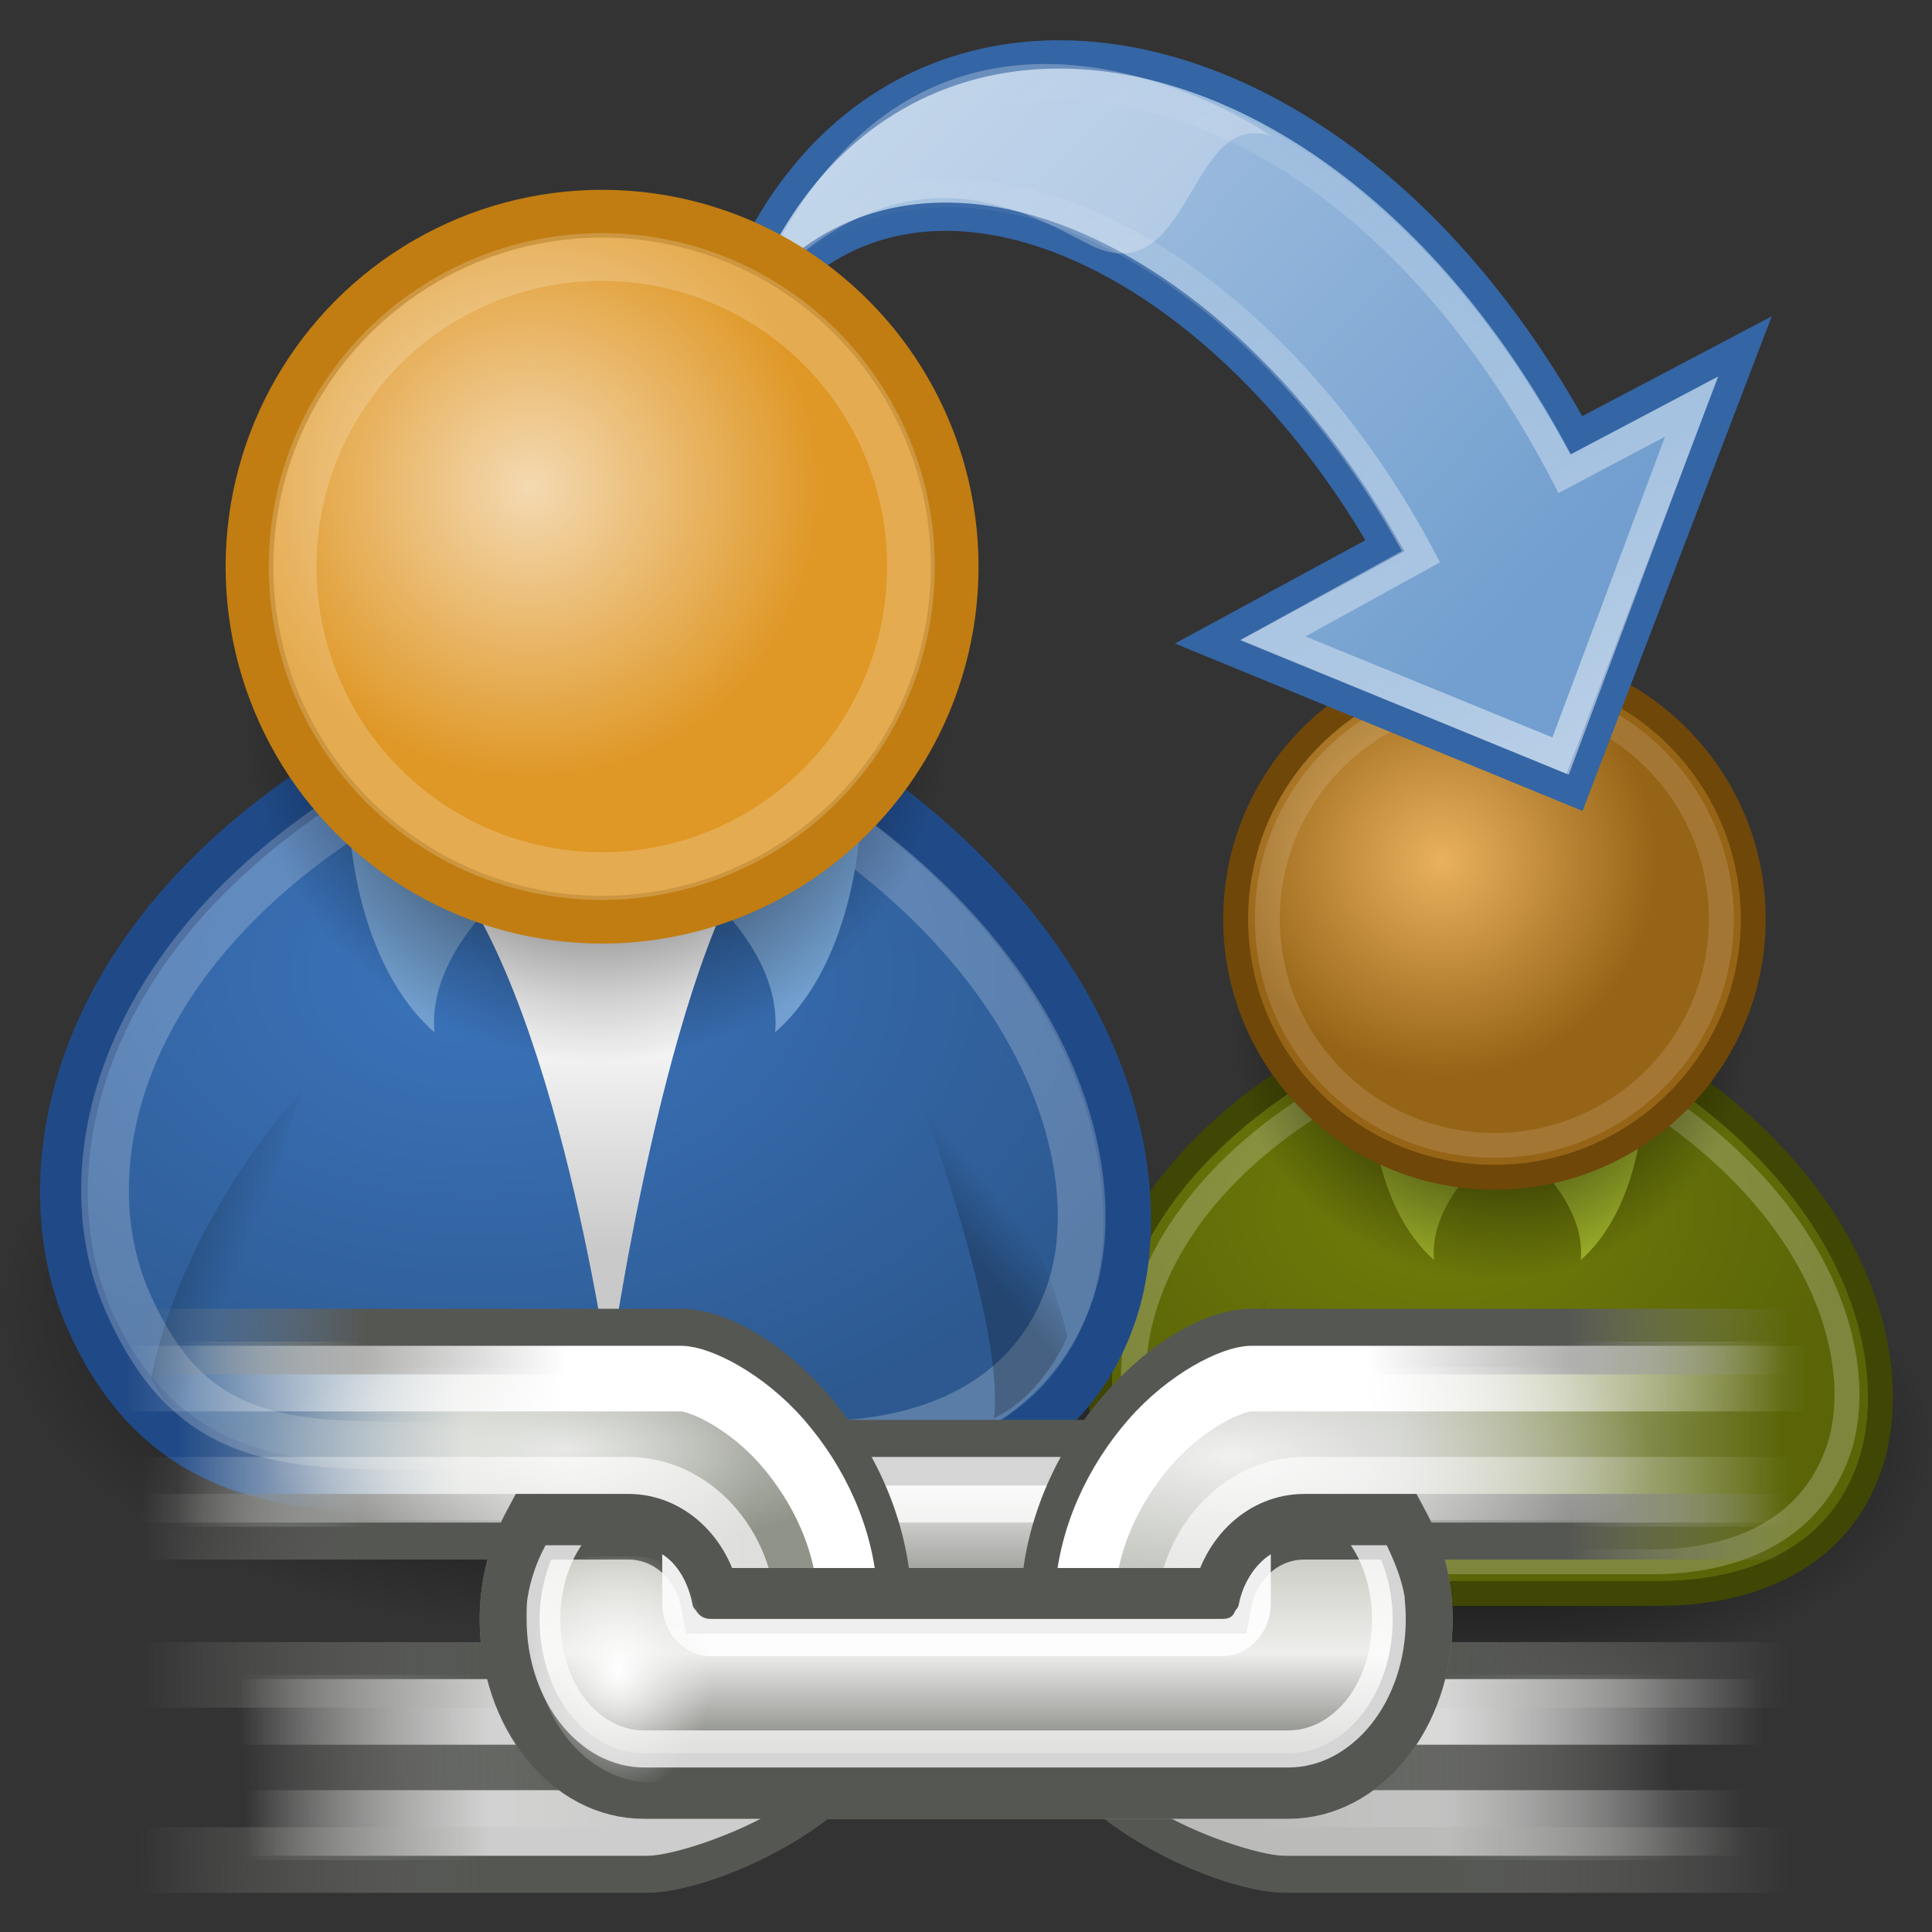 <?xml version="1.0" encoding="UTF-8" standalone="no"?>
<!-- Created with Inkscape (http://www.inkscape.org/) -->

<svg
   width="48px"
   height="48px"
   id="svg2108"
   sodipodi:version="0.32"
   inkscape:version="1.1.1 (3bf5ae0d25, 2021-09-20)"
   sodipodi:docname="gramps-relation-ref.svg"
   inkscape:export-filename="C:\Users\bjpco\Downloads\gramps-master\NEW ICONS\Scalable Icons PNG\All SVG\requested\gramps-relation-ref.png"
   inkscape:export-xdpi="96"
   inkscape:export-ydpi="96"
   version="1.1"
   xmlns:inkscape="http://www.inkscape.org/namespaces/inkscape"
   xmlns:sodipodi="http://sodipodi.sourceforge.net/DTD/sodipodi-0.dtd"
   xmlns:xlink="http://www.w3.org/1999/xlink"
   xmlns="http://www.w3.org/2000/svg"
   xmlns:svg="http://www.w3.org/2000/svg"
   xmlns:rdf="http://www.w3.org/1999/02/22-rdf-syntax-ns#"
   xmlns:cc="http://creativecommons.org/ns#"
   xmlns:dc="http://purl.org/dc/elements/1.1/">
  <rect width="100%" height="100%" fill="#333333" stroke="none"/>
  <defs
     id="defs3">
    <linearGradient
       id="linearGradient4845">
      <stop
         id="stop4847"
         offset="0"
         style="stop-color:none" />
      <stop
         style="stop-color:#5b86be;stop-opacity:1;"
         offset="0.333"
         id="stop4849" />
      <stop
         id="stop4851"
         offset="1"
         style="stop-color:#83a8d8;stop-opacity:0;" />
    </linearGradient>
    <linearGradient
       inkscape:collect="always"
       id="linearGradient2797">
      <stop
         style="stop-color:#ffffff;stop-opacity:1;"
         offset="0"
         id="stop2799" />
      <stop
         style="stop-color:#ffffff;stop-opacity:0;"
         offset="1"
         id="stop2801" />
    </linearGradient>
    <linearGradient
       id="linearGradient2402">
      <stop
         style="stop-color:#729fcf;stop-opacity:1;"
         offset="0"
         id="stop2404" />
      <stop
         style="stop-color:#528ac5;stop-opacity:1;"
         offset="1"
         id="stop2406" />
    </linearGradient>
    <linearGradient
       id="linearGradient2682">
      <stop
         style="stop-color:#3977c3;stop-opacity:1;"
         offset="0"
         id="stop2684" />
      <stop
         style="stop-color:#89aedc;stop-opacity:0;"
         offset="1"
         id="stop2686" />
    </linearGradient>
    <linearGradient
       inkscape:collect="always"
       id="linearGradient2690">
      <stop
         style="stop-color:#c4d7eb;stop-opacity:1;"
         offset="0"
         id="stop2692" />
      <stop
         style="stop-color:#c4d7eb;stop-opacity:0;"
         offset="1"
         id="stop2694" />
    </linearGradient>
    <linearGradient
       inkscape:collect="always"
       id="linearGradient2871">
      <stop
         style="stop-color:#3465a4;stop-opacity:1;"
         offset="0"
         id="stop2873" />
      <stop
         style="stop-color:#3465a4;stop-opacity:1"
         offset="1"
         id="stop2875" />
    </linearGradient>
    <linearGradient
       id="linearGradient2380">
      <stop
         style="stop-color:#b9cfe7;stop-opacity:1"
         offset="0"
         id="stop2382" />
      <stop
         style="stop-color:#729fcf;stop-opacity:1"
         offset="1"
         id="stop2384" />
    </linearGradient>
    <linearGradient
       id="linearGradient2847">
      <stop
         style="stop-color:#3465a4;stop-opacity:1;"
         offset="0"
         id="stop2849" />
      <stop
         style="stop-color:#3465a4;stop-opacity:0;"
         offset="1"
         id="stop2851" />
    </linearGradient>
    <linearGradient
       id="linearGradient2831">
      <stop
         style="stop-color:#3465a4;stop-opacity:1;"
         offset="0"
         id="stop2833" />
      <stop
         id="stop2855"
         offset="0.333"
         style="stop-color:#5b86be;stop-opacity:1;" />
      <stop
         style="stop-color:#83a8d8;stop-opacity:0;"
         offset="1"
         id="stop2835" />
    </linearGradient>
    <linearGradient
       inkscape:collect="always"
       id="linearGradient8662">
      <stop
         style="stop-color:#000000;stop-opacity:1;"
         offset="0"
         id="stop8664" />
      <stop
         style="stop-color:#000000;stop-opacity:0;"
         offset="1"
         id="stop8666" />
    </linearGradient>
    <linearGradient
       inkscape:collect="always"
       id="linearGradient4356">
      <stop
         style="stop-color:#000000;stop-opacity:1;"
         offset="0"
         id="stop4358" />
      <stop
         style="stop-color:#000000;stop-opacity:0;"
         offset="1"
         id="stop4360" />
    </linearGradient>
    <linearGradient
       id="linearGradient4344">
      <stop
         style="stop-color:#727e0a;stop-opacity:1;"
         offset="0"
         id="stop4346" />
      <stop
         style="stop-color:#5b6508;stop-opacity:1;"
         offset="1"
         id="stop4348" />
    </linearGradient>
    <linearGradient
       id="linearGradient4338">
      <stop
         id="stop4340"
         offset="0"
         style="stop-color:#e9b15e;stop-opacity:1;" />
      <stop
         id="stop4342"
         offset="1"
         style="stop-color:#966416;stop-opacity:1;" />
    </linearGradient>
    <linearGradient
       id="linearGradient4163">
      <stop
         style="stop-color:#3b74bc;stop-opacity:1;"
         offset="0"
         id="stop4165" />
      <stop
         style="stop-color:#2d5990;stop-opacity:1;"
         offset="1"
         id="stop4167" />
    </linearGradient>
    <linearGradient
       id="linearGradient3824">
      <stop
         style="stop-color:#ffffff;stop-opacity:1;"
         offset="0"
         id="stop3826" />
      <stop
         style="stop-color:#c9c9c9;stop-opacity:1;"
         offset="1"
         id="stop3828" />
    </linearGradient>
    <linearGradient
       id="linearGradient3800">
      <stop
         style="stop-color:#f4d9b1;stop-opacity:1;"
         offset="0"
         id="stop3802" />
      <stop
         style="stop-color:#df9725;stop-opacity:1;"
         offset="1"
         id="stop3804" />
    </linearGradient>
    <radialGradient
       inkscape:collect="always"
       xlink:href="#linearGradient3800"
       id="radialGradient3806"
       cx="29.345"
       cy="17.064"
       fx="29.345"
       fy="17.064"
       r="9.162"
       gradientUnits="userSpaceOnUse" />
    <linearGradient
       inkscape:collect="always"
       xlink:href="#linearGradient3824"
       id="linearGradient4175"
       gradientUnits="userSpaceOnUse"
       x1="30.936"
       y1="29.553"
       x2="30.936"
       y2="35.803"
       gradientTransform="translate(0.707,0)" />
    <linearGradient
       inkscape:collect="always"
       xlink:href="#linearGradient3824"
       id="linearGradient4326"
       gradientUnits="userSpaceOnUse"
       gradientTransform="translate(-12.418,-7)"
       x1="30.936"
       y1="29.553"
       x2="30.936"
       y2="35.803" />
    <linearGradient
       inkscape:collect="always"
       xlink:href="#linearGradient3824"
       id="linearGradient4332"
       gradientUnits="userSpaceOnUse"
       x1="30.936"
       y1="29.553"
       x2="30.936"
       y2="35.803"
       gradientTransform="translate(-13.125,-7)" />
    <radialGradient
       inkscape:collect="always"
       xlink:href="#linearGradient4344"
       id="radialGradient4350"
       cx="16.215"
       cy="19.836"
       fx="16.215"
       fy="19.836"
       r="13.565"
       gradientTransform="matrix(1,0,0,0.682,0,8.234)"
       gradientUnits="userSpaceOnUse" />
    <linearGradient
       inkscape:collect="always"
       xlink:href="#linearGradient4356"
       id="linearGradient4372"
       gradientUnits="userSpaceOnUse"
       gradientTransform="matrix(0.983,0.182,-0.182,0.983,-7.072,-9.825)"
       x1="20.662"
       y1="35.818"
       x2="22.627"
       y2="36.218" />
    <linearGradient
       inkscape:collect="always"
       xlink:href="#linearGradient4356"
       id="linearGradient4374"
       gradientUnits="userSpaceOnUse"
       gradientTransform="matrix(-0.978,0.21,0.21,0.978,41.806,-11.119)"
       x1="22.687"
       y1="36.39"
       x2="21.408"
       y2="35.74" />
    <linearGradient
       inkscape:collect="always"
       xlink:href="#linearGradient2831"
       id="linearGradient3023"
       gradientUnits="userSpaceOnUse"
       gradientTransform="matrix(0.725,-6.033024e-17,6.033024e-17,0.725,30.218,-1.162)"
       x1="13.479"
       y1="10.612"
       x2="15.419"
       y2="19.115" />
    <linearGradient
       inkscape:collect="always"
       xlink:href="#linearGradient2847"
       id="linearGradient3025"
       gradientUnits="userSpaceOnUse"
       gradientTransform="matrix(-0.725,6.033024e-17,-6.033024e-17,-0.725,64.316,32.258)"
       x1="37.128"
       y1="29.73"
       x2="37.065"
       y2="26.194" />
    <linearGradient
       inkscape:collect="always"
       xlink:href="#linearGradient2380"
       id="linearGradient3027"
       gradientUnits="userSpaceOnUse"
       x1="62.514"
       y1="36.061"
       x2="15.985"
       y2="20.609" />
    <linearGradient
       inkscape:collect="always"
       xlink:href="#linearGradient2871"
       id="linearGradient3029"
       gradientUnits="userSpaceOnUse"
       x1="46.835"
       y1="45.264"
       x2="45.38"
       y2="50.94" />
    <linearGradient
       inkscape:collect="always"
       xlink:href="#linearGradient2847"
       id="linearGradient3970"
       gradientUnits="userSpaceOnUse"
       gradientTransform="matrix(-0.701,-0.185,0.185,-0.701,29.045,39.012)"
       x1="37.128"
       y1="29.73"
       x2="37.065"
       y2="26.194" />
    <linearGradient
       inkscape:collect="always"
       xlink:href="#linearGradient2690"
       id="linearGradient4885"
       gradientUnits="userSpaceOnUse"
       gradientTransform="matrix(0.725,-8.044032e-17,8.044032e-17,0.725,15.63,17.04)"
       x1="32.648"
       y1="30.749"
       x2="37.124"
       y2="24.842" />
    <linearGradient
       inkscape:collect="always"
       xlink:href="#linearGradient2682"
       id="linearGradient4887"
       gradientUnits="userSpaceOnUse"
       gradientTransform="matrix(0.725,-8.044032e-17,8.044032e-17,0.725,15.63,17.04)"
       x1="36.714"
       y1="31.456"
       x2="37.124"
       y2="24.842" />
    <linearGradient
       inkscape:collect="always"
       xlink:href="#linearGradient2402"
       id="linearGradient4893"
       gradientUnits="userSpaceOnUse"
       x1="18.936"
       y1="23.668"
       x2="53.589"
       y2="26.649" />
    <linearGradient
       inkscape:collect="always"
       xlink:href="#linearGradient2871"
       id="linearGradient4895"
       gradientUnits="userSpaceOnUse"
       x1="46.835"
       y1="45.264"
       x2="45.38"
       y2="50.94" />
    <linearGradient
       inkscape:collect="always"
       xlink:href="#linearGradient2797"
       id="linearGradient4897"
       gradientUnits="userSpaceOnUse"
       x1="5.965"
       y1="26.048"
       x2="52.854"
       y2="26.048" />
    <linearGradient
       inkscape:collect="always"
       xlink:href="#linearGradient2831"
       id="linearGradient4905"
       gradientUnits="userSpaceOnUse"
       gradientTransform="matrix(0.701,0.185,-0.185,0.701,13.598,-3.28)"
       x1="13.479"
       y1="10.612"
       x2="15.419"
       y2="19.115" />
    <linearGradient
       inkscape:collect="always"
       xlink:href="#linearGradient2847"
       id="linearGradient4907"
       gradientUnits="userSpaceOnUse"
       gradientTransform="matrix(-0.701,-0.185,0.185,-0.701,38.054,37.725)"
       x1="37.128"
       y1="29.73"
       x2="37.065"
       y2="26.194" />
    <linearGradient
       inkscape:collect="always"
       xlink:href="#linearGradient2380"
       id="linearGradient4909"
       gradientUnits="userSpaceOnUse"
       x1="62.817"
       y1="35.652"
       x2="15.985"
       y2="20.609" />
    <linearGradient
       id="linearGradient2065">
      <stop
         style="stop-color:#555753;stop-opacity:1"
         offset="0"
         id="stop5" />
      <stop
         style="stop-color:#fcaf3e;stop-opacity:1"
         offset="1"
         id="stop7" />
    </linearGradient>
    <linearGradient
       id="linearGradient4928">
      <stop
         style="stop-color:#fce94f;stop-opacity:1"
         offset="0"
         id="stop10" />
      <stop
         style="stop-color:#fce94f;stop-opacity:0"
         offset="1"
         id="stop12" />
    </linearGradient>
    <linearGradient
       id="linearGradient4616">
      <stop
         style="stop-color:#2e3436;stop-opacity:1"
         offset="0"
         id="stop15" />
      <stop
         style="stop-color:#2e3436;stop-opacity:0"
         offset="1"
         id="stop17" />
    </linearGradient>
    <linearGradient
       id="linearGradient3377">
      <stop
         style="stop-color:#555753;stop-opacity:1"
         offset="0"
         id="stop35" />
      <stop
         style="stop-color:#888a85;stop-opacity:0"
         offset="1"
         id="stop37" />
    </linearGradient>
    <linearGradient
       id="linearGradient3387">
      <stop
         style="stop-color:#8f9388;stop-opacity:1"
         offset="0"
         id="stop40" />
      <stop
         style="stop-color:#c6cac2;stop-opacity:1"
         offset="0.5"
         id="stop42" />
      <stop
         style="stop-color:#d3d7cf;stop-opacity:0"
         offset="1"
         id="stop44" />
    </linearGradient>
    <linearGradient
       id="linearGradient3397">
      <stop
         style="stop-color:#555753;stop-opacity:1"
         offset="0"
         id="stop47" />
      <stop
         style="stop-color:#d3d7cf;stop-opacity:0"
         offset="1"
         id="stop49" />
    </linearGradient>
    <linearGradient
       id="linearGradient3417">
      <stop
         style="stop-color:#ffffff;stop-opacity:1"
         offset="0"
         id="stop52" />
      <stop
         style="stop-color:#eeeeec;stop-opacity:0"
         offset="1"
         id="stop54" />
    </linearGradient>
    <linearGradient
       id="linearGradient3303">
      <stop
         style="stop-color:#888a85;stop-opacity:1"
         offset="0"
         id="stop57" />
      <stop
         style="stop-color:#eeeeec;stop-opacity:1"
         offset="1"
         id="stop59" />
    </linearGradient>
    <linearGradient
       id="linearGradient3473">
      <stop
         style="stop-color:#888a85;stop-opacity:1"
         offset="0"
         id="stop62" />
      <stop
         style="stop-color:#eeeeec;stop-opacity:1"
         offset="0.5"
         id="stop64" />
      <stop
         style="stop-color:#cecec8;stop-opacity:1"
         offset="1"
         id="stop66" />
    </linearGradient>
    <linearGradient
       id="linearGradient3325">
      <stop
         style="stop-color:#babdb6;stop-opacity:1"
         offset="0"
         id="stop84" />
      <stop
         style="stop-color:#d3d7cf;stop-opacity:0"
         offset="1"
         id="stop86" />
    </linearGradient>
    <linearGradient
       id="linearGradient5048">
      <stop
         style="stop-color:#000000;stop-opacity:0"
         offset="0"
         id="stop99" />
      <stop
         style="stop-color:#000000;stop-opacity:1"
         offset="0.5"
         id="stop101" />
      <stop
         style="stop-color:#000000;stop-opacity:0"
         offset="1"
         id="stop103" />
    </linearGradient>
    <linearGradient
       id="linearGradient5589">
      <stop
         style="stop-color:#ececea;stop-opacity:1"
         offset="0"
         id="stop106" />
      <stop
         style="stop-color:#d6d9d2;stop-opacity:1"
         offset="1"
         id="stop108" />
    </linearGradient>
    <linearGradient
       x1="302.857"
       y1="366.648"
       x2="302.857"
       y2="609.505"
       id="linearGradient2606"
       xlink:href="#linearGradient5048"
       gradientUnits="userSpaceOnUse"
       gradientTransform="matrix(2.774,0,0,1.97,-1892.179,-872.885)" />
    <radialGradient
       cx="605.714"
       cy="486.648"
       r="117.143"
       fx="605.714"
       fy="486.648"
       id="radialGradient2608"
       xlink:href="#linearGradient8662"
       gradientUnits="userSpaceOnUse"
       gradientTransform="matrix(2.774,0,0,1.97,-1891.633,-872.885)" />
    <radialGradient
       cx="605.714"
       cy="486.648"
       r="117.143"
       fx="605.714"
       fy="486.648"
       id="radialGradient2610"
       xlink:href="#linearGradient8662"
       gradientUnits="userSpaceOnUse"
       gradientTransform="matrix(-2.774,0,0,1.97,112.762,-872.885)" />
    <linearGradient
       x1="12.812"
       y1="4"
       x2="12.812"
       y2="25.985"
       id="linearGradient2612"
       xlink:href="#linearGradient5589"
       gradientUnits="userSpaceOnUse"
       gradientTransform="matrix(0.759,0,0,0.76,-0.638,-1.4)" />
    <linearGradient
       x1="-11.986"
       y1="13.123"
       x2="-11.986"
       y2="29.727"
       id="linearGradient2614"
       xlink:href="#linearGradient2065"
       gradientUnits="userSpaceOnUse"
       gradientTransform="matrix(0.457,0,0,0.458,16.975,-0.771)" />
    <radialGradient
       cx="-6"
       cy="32.837"
       r="9.906"
       fx="-6"
       fy="32.837"
       id="radialGradient2616"
       xlink:href="#linearGradient4928"
       gradientUnits="userSpaceOnUse"
       gradientTransform="matrix(0.499,0,0,0.448,11.828,0.26)" />
    <linearGradient
       x1="25.355"
       y1="34"
       x2="25.355"
       y2="32.4"
       id="linearGradient2618"
       xlink:href="#linearGradient4616"
       gradientUnits="userSpaceOnUse"
       gradientTransform="matrix(0.441,0,0,0.5,0.912,-2.5)" />
    <radialGradient
       cx="605.714"
       cy="486.648"
       r="117.143"
       fx="605.714"
       fy="486.648"
       id="radialGradient2622"
       xlink:href="#linearGradient8662"
       gradientUnits="userSpaceOnUse"
       gradientTransform="matrix(2.774,0,0,1.97,-1891.633,-872.885)" />
    <radialGradient
       cx="605.714"
       cy="486.648"
       r="117.143"
       fx="605.714"
       fy="486.648"
       id="radialGradient2624"
       xlink:href="#linearGradient8662"
       gradientUnits="userSpaceOnUse"
       gradientTransform="matrix(-2.774,0,0,1.97,112.762,-872.885)" />
    <linearGradient
       x1="12.812"
       y1="4"
       x2="12.812"
       y2="25.985"
       id="linearGradient2626"
       xlink:href="#linearGradient5589"
       gradientUnits="userSpaceOnUse"
       gradientTransform="matrix(0.759,0,0,0.76,-0.638,-1.4)" />
    <linearGradient
       x1="-11.986"
       y1="13.123"
       x2="-11.986"
       y2="29.727"
       id="linearGradient2628"
       xlink:href="#linearGradient2065"
       gradientUnits="userSpaceOnUse"
       gradientTransform="matrix(0.457,0,0,0.458,16.975,-0.771)" />
    <radialGradient
       cx="-6.007"
       cy="32.837"
       r="9.906"
       fx="-6.007"
       fy="32.837"
       id="radialGradient2630"
       xlink:href="#linearGradient4928"
       gradientUnits="userSpaceOnUse"
       gradientTransform="matrix(0.499,0,0,0.448,11.828,0.26)" />
    <linearGradient
       x1="25.355"
       y1="34.007"
       x2="25.355"
       y2="32.4"
       id="linearGradient2632"
       xlink:href="#linearGradient4616"
       gradientUnits="userSpaceOnUse"
       gradientTransform="matrix(0.441,0,0,0.5,0.912,-2.5)" />
    <linearGradient
       x1="23.467"
       y1="20.202"
       x2="23.467"
       y2="17.016"
       id="linearGradient2634"
       xlink:href="#linearGradient3303"
       gradientUnits="userSpaceOnUse"
       gradientTransform="matrix(0.6,0,0,0.6,-2.675,41.077)" />
    <linearGradient
       x1="32.31"
       y1="15.875"
       x2="44.188"
       y2="15.875"
       id="linearGradient2636"
       xlink:href="#linearGradient3397"
       gradientUnits="userSpaceOnUse"
       gradientTransform="matrix(0.6,0,0,0.6,-2.675,41.077)" />
    <linearGradient
       x1="37.124"
       y1="13.375"
       x2="47.562"
       y2="13.375"
       id="linearGradient2638"
       xlink:href="#linearGradient3377"
       gradientUnits="userSpaceOnUse"
       gradientTransform="matrix(0.6,0,0,0.6,-2.675,41.077)" />
    <linearGradient
       x1="37.551"
       y1="26.433"
       x2="46.821"
       y2="26.433"
       id="linearGradient2640"
       xlink:href="#linearGradient2797"
       gradientUnits="userSpaceOnUse"
       gradientTransform="matrix(0.6,0,0,0.6,-2.675,41.077)" />
    <linearGradient
       x1="36.122"
       y1="15.875"
       x2="47.313"
       y2="15.875"
       id="linearGradient2642"
       xlink:href="#linearGradient3325"
       gradientUnits="userSpaceOnUse"
       gradientTransform="matrix(0.6,0,0,0.6,-2.675,41.077)" />
    <linearGradient
       x1="41.125"
       y1="13.375"
       x2="47.562"
       y2="13.375"
       id="linearGradient2644"
       xlink:href="#linearGradient3377"
       gradientUnits="userSpaceOnUse"
       gradientTransform="matrix(0.6,0,0,0.6,-2.675,41.077)" />
    <radialGradient
       cx="31.35"
       cy="14.915"
       r="12"
       fx="31.35"
       fy="14.915"
       id="radialGradient2646"
       xlink:href="#linearGradient3417"
       gradientUnits="userSpaceOnUse"
       gradientTransform="matrix(1.027,7.049762e-7,-2.341676e-7,0.341,-0.857,11.255)" />
    <linearGradient
       x1="35.176"
       y1="17.241"
       x2="47.651"
       y2="17.241"
       id="linearGradient2648"
       xlink:href="#linearGradient2797"
       gradientUnits="userSpaceOnUse"
       gradientTransform="matrix(0.6,0,0,0.6,-2.675,41.077)" />
    <linearGradient
       x1="35.253"
       y1="14.589"
       x2="48.083"
       y2="14.589"
       id="linearGradient2650"
       xlink:href="#linearGradient2797"
       gradientUnits="userSpaceOnUse"
       gradientTransform="matrix(0.6,0,0,0.6,-2.675,41.077)" />
    <linearGradient
       x1="37.551"
       y1="26.433"
       x2="46.259"
       y2="26.433"
       id="linearGradient2652"
       xlink:href="#linearGradient2797"
       gradientUnits="userSpaceOnUse"
       gradientTransform="matrix(0.6,0,0,0.6,-2.675,41.077)" />
    <linearGradient
       x1="34.122"
       y1="15.812"
       x2="44.854"
       y2="16.062"
       id="linearGradient2654"
       xlink:href="#linearGradient3397"
       gradientUnits="userSpaceOnUse"
       gradientTransform="matrix(-0.6,0,0,0.6,25.664,41.077)" />
    <linearGradient
       x1="37.5"
       y1="13.438"
       x2="47.562"
       y2="13.375"
       id="linearGradient2656"
       xlink:href="#linearGradient3377"
       gradientUnits="userSpaceOnUse"
       gradientTransform="matrix(-0.6,0,0,0.6,25.664,41.077)" />
    <linearGradient
       x1="37.551"
       y1="26.433"
       x2="44.822"
       y2="26.433"
       id="linearGradient2658"
       xlink:href="#linearGradient2797"
       gradientUnits="userSpaceOnUse"
       gradientTransform="matrix(-0.6,0,0,0.6,25.664,41.077)" />
    <linearGradient
       x1="29.861"
       y1="15.875"
       x2="46.563"
       y2="15.875"
       id="linearGradient2660"
       xlink:href="#linearGradient3387"
       gradientUnits="userSpaceOnUse"
       gradientTransform="matrix(-0.6,0,0,0.6,25.664,41.077)" />
    <linearGradient
       x1="41.125"
       y1="13.375"
       x2="47.562"
       y2="13.375"
       id="linearGradient2662"
       xlink:href="#linearGradient3377"
       gradientUnits="userSpaceOnUse"
       gradientTransform="matrix(-0.6,0,0,0.6,25.664,41.077)" />
    <radialGradient
       cx="35.973"
       cy="14.052"
       r="12"
       fx="35.973"
       fy="14.052"
       id="radialGradient2664"
       xlink:href="#linearGradient3417"
       gradientUnits="userSpaceOnUse"
       gradientTransform="matrix(0.751,2.345941e-6,-7.16423e-7,0.229,8.256,12.932)" />
    <linearGradient
       x1="35.176"
       y1="17.241"
       x2="47.651"
       y2="17.241"
       id="linearGradient2666"
       xlink:href="#linearGradient2797"
       gradientUnits="userSpaceOnUse"
       gradientTransform="matrix(-0.6,0,0,0.6,25.664,41.077)" />
    <linearGradient
       x1="35.253"
       y1="14.589"
       x2="48.083"
       y2="14.589"
       id="linearGradient2668"
       xlink:href="#linearGradient2797"
       gradientUnits="userSpaceOnUse"
       gradientTransform="matrix(-0.6,0,0,0.6,25.664,41.077)" />
    <linearGradient
       x1="37.551"
       y1="26.433"
       x2="44.571"
       y2="26.433"
       id="linearGradient2670"
       xlink:href="#linearGradient2797"
       gradientUnits="userSpaceOnUse"
       gradientTransform="matrix(-0.6,0,0,0.6,25.664,41.077)" />
    <linearGradient
       x1="20"
       y1="24"
       x2="20"
       y2="19.121"
       id="linearGradient2672"
       xlink:href="#linearGradient3473"
       gradientUnits="userSpaceOnUse"
       gradientTransform="matrix(0.6,0,0,0.6,-2.675,41.077)" />
    <radialGradient
       cx="7.013"
       cy="22.256"
       r="13"
       fx="7.013"
       fy="22.256"
       id="radialGradient2674"
       xlink:href="#linearGradient3417"
       gradientUnits="userSpaceOnUse"
       gradientTransform="matrix(0.212,0,0,0.255,12.012,16.329)" />
    <radialGradient
       inkscape:collect="always"
       xlink:href="#linearGradient8662"
       id="radialGradient1978"
       gradientUnits="userSpaceOnUse"
       cx="31.113"
       cy="19.009"
       fx="31.113"
       fy="19.009"
       r="8.662"
       gradientTransform="matrix(1.27,0,0,0.686,-0.51,21.803)" />
    <radialGradient
       inkscape:collect="always"
       xlink:href="#linearGradient8662"
       id="radialGradient4336"
       gradientUnits="userSpaceOnUse"
       cx="31.113"
       cy="19.009"
       fx="31.113"
       fy="19.009"
       r="8.662"
       gradientTransform="matrix(1.743,0,0,0.942,-37.14,13.548)" />
    <radialGradient
       inkscape:collect="always"
       xlink:href="#linearGradient4344"
       id="radialGradient1381-8-7"
       gradientUnits="userSpaceOnUse"
       gradientTransform="matrix(1,0,0,0.682,0,8.234)"
       cx="16.215"
       cy="19.836"
       fx="16.215"
       fy="19.836"
       r="13.565" />
    <radialGradient
       inkscape:collect="always"
       xlink:href="#linearGradient8662"
       id="radialGradient4330-8-0"
       gradientUnits="userSpaceOnUse"
       cx="31.113"
       cy="19.009"
       fx="31.113"
       fy="19.009"
       r="8.662" />
    <radialGradient
       inkscape:collect="always"
       xlink:href="#linearGradient4338"
       id="radialGradient4328-6-5"
       gradientUnits="userSpaceOnUse"
       gradientTransform="matrix(0.788,0,0,0.788,6.221,3.618)"
       cx="29.345"
       cy="17.064"
       fx="29.345"
       fy="17.064"
       r="9.162" />
    <radialGradient
       inkscape:collect="always"
       xlink:href="#linearGradient4163"
       id="radialGradient3049-2-8"
       gradientUnits="userSpaceOnUse"
       gradientTransform="matrix(1.538,0,0,1.049,-28.68,-1.47)"
       cx="28.09"
       cy="27.203"
       fx="28.09"
       fy="27.203"
       r="13.565" />
    <radialGradient
       inkscape:collect="always"
       xlink:href="#linearGradient8662"
       id="radialGradient1410-0-4"
       gradientUnits="userSpaceOnUse"
       cx="31.113"
       cy="19.009"
       fx="31.113"
       fy="19.009"
       r="8.662" />
    <radialGradient
       inkscape:collect="always"
       xlink:href="#linearGradient3800"
       id="radialGradient1412-1-9"
       gradientUnits="userSpaceOnUse"
       gradientTransform="matrix(0.788,0,0,0.788,6.221,3.618)"
       cx="29.345"
       cy="17.064"
       fx="29.345"
       fy="17.064"
       r="9.162" />
    <linearGradient
       inkscape:collect="always"
       xlink:href="#linearGradient4356"
       id="linearGradient49238"
       gradientUnits="userSpaceOnUse"
       gradientTransform="rotate(10.462,50.12,-43.535)"
       x1="20.662"
       y1="35.818"
       x2="22.627"
       y2="36.218" />
    <linearGradient
       inkscape:collect="always"
       xlink:href="#linearGradient2380"
       id="linearGradient49240"
       gradientUnits="userSpaceOnUse"
       gradientTransform="matrix(-0.243,-0.481,-0.457,0.264,50.562,17.72)"
       x1="62.817"
       y1="35.652"
       x2="15.985"
       y2="20.609" />
    <linearGradient
       inkscape:collect="always"
       xlink:href="#linearGradient2871"
       id="linearGradient49242"
       gradientUnits="userSpaceOnUse"
       gradientTransform="matrix(-0.243,-0.481,-0.457,0.264,50.562,17.72)"
       x1="46.835"
       y1="45.264"
       x2="45.38"
       y2="50.94" />
    <linearGradient
       inkscape:collect="always"
       xlink:href="#linearGradient2797"
       id="linearGradient49244"
       gradientUnits="userSpaceOnUse"
       gradientTransform="matrix(-0.213,-0.423,-0.402,0.232,48.111,16.711)"
       x1="5.965"
       y1="26.048"
       x2="52.854"
       y2="26.048" />
    <linearGradient
       inkscape:collect="always"
       xlink:href="#linearGradient2847"
       id="linearGradient49246"
       gradientUnits="userSpaceOnUse"
       gradientTransform="matrix(-0.634,-0.26,0.254,-0.676,27.774,37.517)"
       x1="37.128"
       y1="29.73"
       x2="37.065"
       y2="26.194" />
    <linearGradient
       inkscape:collect="always"
       xlink:href="#linearGradient3824"
       id="linearGradient49248"
       gradientUnits="userSpaceOnUse"
       gradientTransform="matrix(1.186,0,0,1.186,-33.492,-15.625)"
       x1="30.936"
       y1="29.553"
       x2="30.936"
       y2="35.803" />
    <linearGradient
       inkscape:collect="always"
       xlink:href="#linearGradient4356"
       id="linearGradient49250"
       gradientUnits="userSpaceOnUse"
       gradientTransform="matrix(-1.159,0.249,0.249,1.159,30.791,-20.508)"
       x1="22.687"
       y1="36.39"
       x2="21.408"
       y2="35.74" />
    <linearGradient
       inkscape:collect="always"
       xlink:href="#linearGradient3824"
       id="linearGradient49252"
       gradientUnits="userSpaceOnUse"
       gradientTransform="matrix(1.186,0,0,1.186,-18.771,-7.327)"
       x1="30.936"
       y1="29.553"
       x2="30.936"
       y2="35.803" />
    <linearGradient
       inkscape:collect="always"
       xlink:href="#linearGradient4356"
       id="linearGradient49254"
       gradientUnits="userSpaceOnUse"
       gradientTransform="matrix(1.166,0.215,-0.215,1.166,-11.383,-10.47)"
       x1="20.662"
       y1="35.818"
       x2="22.627"
       y2="36.218" />
    <linearGradient
       inkscape:collect="always"
       xlink:href="#linearGradient4356"
       id="linearGradient49256"
       gradientUnits="userSpaceOnUse"
       gradientTransform="matrix(-1.159,0.249,0.249,1.159,46.563,-12.004)"
       x1="22.687"
       y1="36.39"
       x2="21.408"
       y2="35.74" />
  </defs>
  <sodipodi:namedview
     inkscape:showpageshadow="false"
     id="base"
     pagecolor="#ededed"
     bordercolor="#666666"
     borderopacity="1.0"
     inkscape:pageopacity="1"
     inkscape:pageshadow="2"
     inkscape:zoom="5.7653742"
     inkscape:cx="-11.447652"
     inkscape:cy="12.748522"
     inkscape:current-layer="g1842"
     showgrid="true"
     inkscape:grid-bbox="true"
     inkscape:document-units="px"
     fill="#9db029"
     stroke="#727e0a"
     inkscape:window-width="1920"
     inkscape:window-height="1001"
     inkscape:window-x="-9"
     inkscape:window-y="-9"
     inkscape:pagecheckerboard="0"
     inkscape:window-maximized="1"
     showguides="true"
     inkscape:guide-bbox="true">
    <inkscape:grid
       type="xygrid"
       id="grid1044"
       empspacing="4" />
    <sodipodi:guide
       position="1,47"
       orientation="1,0"
       id="guide1046" />
    <sodipodi:guide
       position="47,47"
       orientation="0,-1"
       id="guide1048" />
    <sodipodi:guide
       position="47,1"
       orientation="1,0"
       id="guide1050" />
    <sodipodi:guide
       position="1,1"
       orientation="0,-1"
       id="guide1052" />
  </sodipodi:namedview>
  <g
     inkscape:groupmode="layer"
     id="layer2"
     inkscape:label="gramps-relation"
     style="display:inline">
    <g
       id="g1842"
       inkscape:label="relation-chain"
       transform="translate(0,-0.193)">
      <g
         id="g1944"
         inkscape:label="relation-group"
         transform="matrix(0.96,0,0,0.959,0.577,1.613)"
         style="display:inline;stroke-width:1.042">
        <g
           id="g43189"
           transform="matrix(1.042,0,0,1.043,-2.685,-0.437)"
           style="display:inline">
          <ellipse
             id="path4306"
             style="color:#000000;display:inline;overflow:visible;visibility:visible;fill:url(#radialGradient1978);fill-opacity:1;fill-rule:evenodd;stroke:none;stroke-width:1.305px;stroke-linecap:round;stroke-linejoin:round;stroke-miterlimit:4;stroke-dasharray:none;stroke-dashoffset:0;stroke-opacity:1;marker:none;marker-start:none;marker-mid:none;marker-end:none"
             cx="39"
             cy="34.841"
             inkscape:label="shadow-blue"
             rx="11"
             ry="5.941" />
          <ellipse
             id="path4177"
             style="color:#000000;display:inline;overflow:visible;visibility:visible;fill:url(#radialGradient4336);fill-opacity:1;fill-rule:evenodd;stroke:none;stroke-width:1.305px;stroke-linecap:round;stroke-linejoin:round;stroke-miterlimit:4;stroke-dasharray:none;stroke-dashoffset:0;stroke-opacity:1;marker:none;marker-start:none;marker-mid:none;marker-end:none"
             cx="17.101"
             cy="31.447"
             inkscape:label="shadow-green"
             rx="15.101"
             ry="8.156" />
        </g>
        <g
           id="g1842-5"
           inkscape:label="relation"
           transform="matrix(1.042,0,0,1.043,-0.602,-1.123)"
           style="display:inline">
          <g
             id="g1944-6-6"
             inkscape:label="relation-group"
             transform="matrix(0.96,0,0,0.959,0.577,1.419)"
             style="display:inline;stroke-width:1.042">
            <g
               style="display:inline;stroke-width:0.834"
               id="g2992-7-7"
               transform="matrix(0.773,0,0,0.772,24.159,12.696)"
               inkscape:label="persongreen">
              <path
                 sodipodi:nodetypes="cczcczc"
                 id="path2329-9-0"
                 d="m 12.861,34.636 h 10.607 c 3.005,0 5.98,-1.102 7.071,-4.243 1.036,-2.982 0.177,-8.662 -6.541,-13.258 H 11.447 c -6.718,4.243 -7.557,10.045 -6.01,13.435 1.576,3.454 4.243,4.066 7.425,4.066 z"
                 style="color:#000000;display:inline;overflow:visible;visibility:visible;opacity:1;fill:url(#radialGradient1381-8-7);fill-opacity:1;fill-rule:evenodd;stroke:#404604;stroke-width:0.834px;stroke-linecap:round;stroke-linejoin:round;stroke-miterlimit:4;stroke-dasharray:none;stroke-dashoffset:0;stroke-opacity:1;marker:none;marker-start:none;marker-mid:none;marker-end:none" />
              <path
                 style="color:#000000;display:inline;overflow:visible;visibility:visible;opacity:1;fill:#9db029;fill-opacity:1;fill-rule:evenodd;stroke:none;stroke-width:0.834px;stroke-linecap:round;stroke-linejoin:round;stroke-miterlimit:4;stroke-dasharray:none;stroke-dashoffset:0;stroke-opacity:1;marker:none;marker-start:none;marker-mid:none;marker-end:none"
                 d="m 17.932,19.787 c 0,0 -2.151,1.66 -1.966,3.661 -2.041,-1.801 -2.1,-5.252 -2.1,-5.252 z"
                 id="path3812-9-0"
                 sodipodi:nodetypes="cccc" />
              <path
                 style="color:#000000;display:inline;overflow:visible;visibility:visible;opacity:0.215;fill:none;fill-opacity:1;fill-rule:evenodd;stroke:#ffffff;stroke-width:0.834px;stroke-linecap:round;stroke-linejoin:round;stroke-miterlimit:4;stroke-dasharray:none;stroke-dashoffset:0;stroke-opacity:1;marker:none;marker-start:none;marker-mid:none;marker-end:none"
                 d="m 12.967,33.572 h 10.317 c 2.64,0 5.253,-0.968 6.211,-3.727 0.91,-2.62 -0.095,-7.609 -5.995,-11.646 H 11.974 c -5.901,3.727 -6.888,8.823 -5.529,11.801 1.384,3.034 3.727,3.571 6.522,3.571 z"
                 id="path3838-9-2"
                 sodipodi:nodetypes="cczcczc" />
              <path
                 sodipodi:nodetypes="cccc"
                 id="path3810-3-6"
                 d="m 18.911,19.787 c 0,0 2.151,1.66 1.966,3.661 2.041,-1.801 2.1,-5.252 2.1,-5.252 z"
                 style="color:#000000;display:inline;overflow:visible;visibility:visible;opacity:1;fill:#9db029;fill-opacity:1;fill-rule:evenodd;stroke:none;stroke-width:0.834px;stroke-linecap:round;stroke-linejoin:round;stroke-miterlimit:4;stroke-dasharray:none;stroke-dashoffset:0;stroke-opacity:1;marker:none;marker-start:none;marker-mid:none;marker-end:none" />
              <circle
                 transform="translate(-13.25,-3.5)"
                 style="color:#000000;display:inline;overflow:visible;visibility:visible;opacity:1;fill:url(#radialGradient4330-8-0);fill-opacity:1;fill-rule:evenodd;stroke:none;stroke-width:0.834px;stroke-linecap:round;stroke-linejoin:round;stroke-miterlimit:4;stroke-dasharray:none;stroke-dashoffset:0;stroke-opacity:1;marker:none;marker-start:none;marker-mid:none;marker-end:none"
                 id="path3814-2-8"
                 cx="31.113"
                 cy="19.009"
                 r="8.662" />
              <circle
                 transform="translate(-13.125,-7)"
                 id="path2327-8-4"
                 style="color:#000000;display:inline;overflow:visible;visibility:visible;opacity:1;fill:url(#radialGradient4328-6-5);fill-opacity:1;fill-rule:evenodd;stroke:#6f4709;stroke-width:0.834px;stroke-linecap:round;stroke-linejoin:round;stroke-miterlimit:4;stroke-dasharray:none;stroke-dashoffset:0;stroke-opacity:1;marker:none;marker-start:none;marker-mid:none;marker-end:none"
                 cx="31.113"
                 cy="19.009"
                 r="8.662" />
              <circle
                 transform="matrix(0.877,0,0,0.877,-9.301,-4.664)"
                 style="color:#000000;display:inline;overflow:visible;visibility:visible;opacity:0.127;fill:none;fill-opacity:1;fill-rule:evenodd;stroke:#ffffff;stroke-width:0.95px;stroke-linecap:round;stroke-linejoin:round;stroke-miterlimit:4;stroke-dasharray:none;stroke-dashoffset:0;stroke-opacity:1;marker:none;marker-start:none;marker-mid:none;marker-end:none"
                 id="path3834-4-8"
                 cx="31.113"
                 cy="19.009"
                 r="8.662" />
              <path
                 sodipodi:nodetypes="cccc"
                 id="path4368-0-3"
                 d="m 8.548,33.602 c -1.248,-0.545 -1.806,-1.858 -1.806,-1.858 0.841,-4.069 3.72,-7.046 3.72,-7.046 0,0 -2.279,6.412 -1.914,8.904 z"
                 style="color:#000000;display:inline;overflow:visible;visibility:visible;opacity:0.228;fill:url(#linearGradient49238);fill-opacity:1;fill-rule:evenodd;stroke:none;stroke-width:0.834px;stroke-linecap:round;stroke-linejoin:round;stroke-miterlimit:4;stroke-dasharray:none;stroke-dashoffset:0;stroke-opacity:1;marker:none;marker-start:none;marker-mid:none;marker-end:none" />
            </g>
            <g
               id="g7422-5"
               inkscape:label="toparrow"
               transform="translate(0.802,-0.78)">
              <path
                 sodipodi:nodetypes="ccccccc"
                 id="path1880-3-9"
                 d="M 16.819,9.668 C 18.913,-3.046 32.36,-2.633 39.387,10.213 L 43.747,7.913 39.333,19.465 29.847,15.564 c 0,0 4.581,-2.488 4.581,-2.488 C 29.396,4.28 19.978,0.924 16.819,9.668 Z"
                 style="color:#000000;display:inline;overflow:visible;visibility:visible;fill:url(#linearGradient49240);fill-opacity:1;fill-rule:nonzero;stroke:url(#linearGradient49242);stroke-width:0.733;stroke-linecap:butt;stroke-linejoin:miter;stroke-miterlimit:4;stroke-dasharray:none;stroke-dashoffset:0;stroke-opacity:1;marker:none;marker-start:none;marker-mid:none;marker-end:none"
                 inkscape:r_cx="true"
                 inkscape:r_cy="true"
                 inkscape:label="toparrow-blue" />
              <path
                 style="color:#000000;display:inline;overflow:visible;visibility:visible;opacity:0.272;fill:#ffffff;fill-opacity:1;fill-rule:nonzero;stroke:none;stroke-width:1.042;stroke-linecap:round;stroke-linejoin:miter;stroke-miterlimit:4;stroke-dasharray:none;stroke-dashoffset:0;stroke-opacity:1;marker:none;marker-start:none;marker-mid:none;marker-end:none"
                 d="M 17.987,6.808 C 21.877,2.434 25.075,4.401 26.835,5.305 29.429,6.534 29.342,1.717 31.493,2.47 29.399,1.073 21.782,-2.555 17.987,6.808 Z"
                 id="path2811-2-8"
                 inkscape:r_cx="true"
                 inkscape:r_cy="true"
                 sodipodi:nodetypes="cccc"
                 inkscape:label="shine-toparrow" />
              <path
                 inkscape:r_cy="true"
                 inkscape:r_cx="true"
                 style="color:#000000;display:inline;overflow:visible;visibility:visible;opacity:0.5;fill:none;fill-opacity:1;fill-rule:nonzero;stroke:url(#linearGradient49244);stroke-width:0.733;stroke-linecap:butt;stroke-linejoin:miter;stroke-miterlimit:4;stroke-dasharray:none;stroke-dashoffset:0;stroke-opacity:1;marker:none;marker-start:none;marker-mid:none;marker-end:none"
                 d="m 18.462,5.782 c 4.168,-7.383 14.615,-6.069 20.612,5.434 l 3.283,-1.739 -3.384,9.048 -7.448,-3.05 c 0,0 3.837,-2.116 3.837,-2.116 C 31.314,5.74 23.55,1.197 18.462,5.782 Z"
                 id="path2807-6-7"
                 sodipodi:nodetypes="ccccccc"
                 inkscape:label="highlight-toparrow" />
            </g>
            <g
               id="g1442-0-8"
               style="display:inline;stroke-width:1.172"
               inkscape:label="personblue"
               transform="matrix(0.888,0,0,0.89,-1.122,-0.703)">
              <path
                 sodipodi:type="arc"
                 style="color:#000000;display:inline;overflow:visible;visibility:visible;fill:none;fill-opacity:1;fill-rule:evenodd;stroke:#c17d11;stroke-width:1.172px;stroke-linecap:round;stroke-linejoin:round;stroke-miterlimit:4;stroke-dasharray:none;stroke-dashoffset:0;stroke-opacity:1;marker:none;marker-start:none;marker-mid:none;marker-end:none"
                 id="path3935-5-2"
                 sodipodi:cx="31.112698"
                 sodipodi:cy="19.008621"
                 sodipodi:rx="8.6620579"
                 sodipodi:ry="8.6620579"
                 transform="matrix(1.178,0.138,-0.138,1.178,-17.099,-14.338)"
                 sodipodi:start="0"
                 sodipodi:end="0.33460891"
                 sodipodi:open="true"
                 sodipodi:arc-type="arc"
                 d="m 39.775,19.009 a 8.662,8.662 0 0 1 -0.48,2.845" />
              <path
                 sodipodi:nodetypes="cc"
                 inkscape:r_cy="true"
                 inkscape:r_cx="true"
                 id="path3966-7-6"
                 d="m 17.004,9.422 c 0,0 0.95,-0.619 5.116,-2.236"
                 style="color:#000000;display:block;overflow:visible;visibility:visible;fill:none;fill-opacity:1;fill-rule:evenodd;stroke:url(#linearGradient49246);stroke-width:0.824;stroke-linecap:butt;stroke-linejoin:miter;stroke-miterlimit:4;stroke-dasharray:none;stroke-dashoffset:0;stroke-opacity:1;marker:none;marker-start:none;marker-mid:none;marker-end:none" />
              <path
                 style="color:#000000;display:inline;overflow:visible;visibility:visible;fill:url(#linearGradient49248);fill-opacity:1;fill-rule:evenodd;stroke:none;stroke-width:1.172px;stroke-linecap:round;stroke-linejoin:round;stroke-miterlimit:4;stroke-dasharray:none;stroke-dashoffset:0;stroke-opacity:1;marker:none;marker-start:none;marker-mid:none;marker-end:none"
                 d="M 8.003,24.723 H 13.033 L 10.099,21.999 9.47,22.837 8.841,22.208 Z"
                 id="path4173-5-0" />
              <path
                 sodipodi:nodetypes="cccc"
                 id="path4370-0-2"
                 d="m 13.776,31.491 c 1.46,-0.689 2.139,-2.374 2.139,-2.374 -1.137,-4.793 -4.714,-8.112 -4.714,-8.112 0,0 2.922,7.519 2.575,10.486 z"
                 style="color:#000000;display:inline;overflow:visible;visibility:visible;opacity:0.228;fill:url(#linearGradient49250);fill-opacity:1;fill-rule:evenodd;stroke:none;stroke-width:1.172px;stroke-linecap:round;stroke-linejoin:round;stroke-miterlimit:4;stroke-dasharray:none;stroke-dashoffset:0;stroke-opacity:1;marker:none;marker-start:none;marker-mid:none;marker-end:none" />
              <path
                 style="color:#000000;display:inline;overflow:visible;visibility:visible;fill:url(#radialGradient3049-2-8);fill-opacity:1;fill-rule:evenodd;stroke:#204a87;stroke-width:1.39px;stroke-linecap:round;stroke-linejoin:round;stroke-miterlimit:4;stroke-dasharray:none;stroke-dashoffset:0;stroke-opacity:1;marker:none;marker-start:none;marker-mid:none;marker-end:none"
                 d="m 12.036,42.034 h 12.574 c 3.563,0 7.09,-1.306 8.383,-5.03 1.228,-3.536 0.21,-10.269 -7.754,-15.718 H 10.36 c -7.964,5.03 -8.959,11.908 -7.125,15.927 1.868,4.095 5.03,4.82 8.802,4.82 z"
                 id="path4308-8-6"
                 sodipodi:nodetypes="cczcczc" />
              <path
                 style="color:#000000;display:inline;overflow:visible;visibility:visible;fill:url(#linearGradient49252);fill-opacity:1;fill-rule:evenodd;stroke:none;stroke-width:1.172px;stroke-linecap:round;stroke-linejoin:round;stroke-miterlimit:4;stroke-dasharray:none;stroke-dashoffset:0;stroke-opacity:1;marker:none;marker-start:none;marker-mid:none;marker-end:none"
                 d="m 12.875,23.172 c 3.772,3.353 5.449,15.508 5.449,15.508 0,0 1.677,-12.155 4.611,-15.718 z"
                 id="path4310-9-3"
                 sodipodi:nodetypes="cccc" />
              <path
                 sodipodi:nodetypes="cccc"
                 id="path4312-2-7"
                 d="m 15.577,24.43 c 0,0 -2.55,1.968 -2.331,4.34 -2.42,-2.135 -2.489,-6.226 -2.489,-6.226 z"
                 style="color:#000000;display:inline;overflow:visible;visibility:visible;fill:#729fcf;fill-opacity:1;fill-rule:evenodd;stroke:none;stroke-width:1.172px;stroke-linecap:round;stroke-linejoin:round;stroke-miterlimit:4;stroke-dasharray:none;stroke-dashoffset:0;stroke-opacity:1;marker:none;marker-start:none;marker-mid:none;marker-end:none" />
              <path
                 sodipodi:nodetypes="cczcczc"
                 id="path4314-2-8"
                 d="m 11.952,40.798 12.44,-0.026 c 3.129,0 6.228,-1.147 7.363,-4.418 1.078,-3.106 -0.112,-9.02 -7.108,-13.806 L 10.985,22.259 C 3.99,26.677 2.636,32.719 4.273,36.538 c 1.637,3.819 4.025,4.234 7.679,4.26 z"
                 style="color:#000000;display:inline;overflow:visible;visibility:visible;opacity:0.215;fill:none;fill-opacity:1;fill-rule:evenodd;stroke:#ffffff;stroke-width:1.39px;stroke-linecap:round;stroke-linejoin:round;stroke-miterlimit:4;stroke-dasharray:none;stroke-dashoffset:0;stroke-opacity:1;marker:none;marker-start:none;marker-mid:none;marker-end:none" />
              <path
                 style="color:#000000;display:inline;overflow:visible;visibility:visible;fill:#729fcf;fill-opacity:1;fill-rule:evenodd;stroke:none;stroke-width:1.172px;stroke-linecap:round;stroke-linejoin:round;stroke-miterlimit:4;stroke-dasharray:none;stroke-dashoffset:0;stroke-opacity:1;marker:none;marker-start:none;marker-mid:none;marker-end:none"
                 d="m 20.839,24.43 c 0,0 2.55,1.968 2.331,4.34 2.42,-2.135 2.489,-6.226 2.489,-6.226 z"
                 id="path4316-5-8"
                 sodipodi:nodetypes="cccc" />
              <circle
                 id="path4318-7-1"
                 style="color:#000000;display:inline;overflow:visible;visibility:visible;fill:url(#radialGradient1410-0-4);fill-opacity:1;fill-rule:evenodd;stroke:none;stroke-width:1.172px;stroke-linecap:round;stroke-linejoin:round;stroke-miterlimit:4;stroke-dasharray:none;stroke-dashoffset:0;stroke-opacity:1;marker:none;marker-start:none;marker-mid:none;marker-end:none"
                 transform="matrix(1.186,0,0,1.186,-18.919,-3.177)"
                 cx="31.113"
                 cy="19.009"
                 r="8.662" />
              <circle
                 style="color:#000000;display:inline;overflow:visible;visibility:visible;fill:url(#radialGradient1412-1-9);fill-opacity:1;fill-rule:evenodd;stroke:#c17d11;stroke-width:1.172px;stroke-linecap:round;stroke-linejoin:round;stroke-miterlimit:4;stroke-dasharray:none;stroke-dashoffset:0;stroke-opacity:1;marker:none;marker-start:none;marker-mid:none;marker-end:none"
                 id="path4320-5-9"
                 transform="matrix(1.186,0,0,1.186,-18.771,-7.327)"
                 cx="31.113"
                 cy="19.009"
                 r="8.662" />
              <circle
                 id="path4322-6-2"
                 style="color:#000000;display:inline;overflow:visible;visibility:visible;opacity:0.196;fill:none;fill-opacity:1;fill-rule:evenodd;stroke:#ffffff;stroke-width:1.336px;stroke-linecap:round;stroke-linejoin:round;stroke-miterlimit:4;stroke-dasharray:none;stroke-dashoffset:0;stroke-opacity:1;marker:none;marker-start:none;marker-mid:none;marker-end:none"
                 transform="matrix(1.04,0,0,1.04,-14.237,-4.557)"
                 cx="31.113"
                 cy="19.009"
                 r="8.662" />
              <path
                 style="color:#000000;display:inline;overflow:visible;visibility:visible;opacity:0.228;fill:url(#linearGradient49254);fill-opacity:1;fill-rule:evenodd;stroke:none;stroke-width:1.172px;stroke-linecap:round;stroke-linejoin:round;stroke-miterlimit:4;stroke-dasharray:none;stroke-dashoffset:0;stroke-opacity:1;marker:none;marker-start:none;marker-mid:none;marker-end:none"
                 d="M 7.135,41.013 C 5.656,40.367 4.994,38.81 4.994,38.81 c 0.997,-4.824 4.41,-8.353 4.41,-8.353 0,0 -2.702,7.601 -2.269,10.556 z"
                 id="path4354-1-4"
                 sodipodi:nodetypes="cccc" />
              <path
                 sodipodi:nodetypes="cccc"
                 id="path4364-2-4"
                 d="m 29.548,39.995 c 1.46,-0.689 2.139,-2.374 2.139,-2.374 -1.137,-4.793 -4.714,-8.112 -4.714,-8.112 0,0 2.922,7.519 2.575,10.486 z"
                 style="color:#000000;display:inline;overflow:visible;visibility:visible;opacity:0.228;fill:url(#linearGradient49256);fill-opacity:1;fill-rule:evenodd;stroke:none;stroke-width:1.172px;stroke-linecap:round;stroke-linejoin:round;stroke-miterlimit:4;stroke-dasharray:none;stroke-dashoffset:0;stroke-opacity:1;marker:none;marker-start:none;marker-mid:none;marker-end:none" />
            </g>
          </g>
        </g>
      </g>
      <g
         id="g6839"
         transform="matrix(1.043,0,0,1.058,-1.043,-1.771)"
         style="display:inline;opacity:0.8;stroke-width:0.952"
         inkscape:label="shadows" />
      <g
         transform="matrix(1.433,0,0,1.431,1.027,1.315)"
         id="g186"
         inkscape:label="chaingroup"
         style="display:inline;stroke-width:1.046">
        <g
           transform="matrix(0.993,0,0,1.089,4.62,-30.905)"
           id="g241"
           inkscape:label="chain"
           style="stroke-width:1.046">
          <rect
             width="10.037"
             height="2.952"
             x="6.476"
             y="50.819"
             style="fill:url(#linearGradient2634);stroke:#555753;stroke-width:1.046"
             id="rect243" />
          <path
             d="m 12.97,54.362 c 0,1.771 3.071,2.952 4.096,2.952 h 10.074 v -2.952 z"
             style="fill:url(#linearGradient2636);stroke:url(#linearGradient2638);stroke-width:1.046"
             id="path245" />
          <path
             d="m 26.55,54.952 h -8.616 c -0.238,0.191 -0.518,0.295 -0.812,0.295"
             style="opacity:0.75;fill:none;stroke:url(#linearGradient2640);stroke-width:1.046"
             id="path247" />
          <path
             d="m 3.93,52 c -0.248,0.421 -0.406,0.93 -0.406,1.476 0,1.472 1.043,2.657 2.343,2.657 H 17.122 c 1.3,0 2.343,-1.185 2.343,-2.657 0,-0.546 -0.158,-1.055 -0.406,-1.476 h -1.661 c -0.715,0 -1.302,0.507 -1.439,1.181 H 15.037 12.399 7.952 C 7.237,53.181 6.65,52.674 6.513,52 Z"
             style="fill:#d3d7cf;stroke:#888a85;stroke-width:1.046"
             id="path249" />
          <path
             d="M 7.657,51.41 H 15.332"
             style="opacity:0.75;fill:none;stroke:#ffffff;stroke-width:1.046"
             id="path251" />
          <path
             d="m 16.476,49.048 c -1.246,0 -3.423,1.823 -3.506,4.133 h 5.295 V 52 h 8.875 v -2.952 z"
             style="fill:url(#linearGradient2642);stroke:url(#linearGradient2644);stroke-width:1.046"
             id="path253" />
          <path
             d="m 32.438,13.969 c -0.827,0 -2.236,0.681 -3.375,1.875 -1.033,1.083 -1.837,2.571 -2.031,4.188 H 35 V 18.5 c 2.6e-5,-0.259 0.21,-0.469 0.469,-0.469 h 14.562 v -4.062 z"
             transform="matrix(0.6,0,0,0.6,-2.675,41.077)"
             style="opacity:0.8;fill:url(#radialGradient2646);stroke-width:1.046"
             id="path255" />
          <path
             d="m 15.424,54.066 c -0.056,-0.188 -0.092,-0.384 -0.092,-0.59 0,-1.135 0.932,-2.066 2.066,-2.066 h 9.151"
             style="opacity:0.6;fill:none;stroke:url(#linearGradient2648);stroke-width:1.046"
             id="path257" />
          <path
             d="m 26.55,49.638 h -10.074 c -0.335,0 -1.141,0.355 -1.771,1.015 -0.63,0.66 -1.109,1.552 -1.144,2.528 v 0.886"
             style="fill:none;stroke:url(#linearGradient2650);stroke-width:1.046"
             id="path259" />
          <path
             d="m 13.985,55.247 c 0.238,0.266 0.553,0.514 0.941,0.738 0.812,0.468 1.855,0.738 2.14,0.738 h 9.483"
             style="opacity:0.6;fill:none;stroke:url(#linearGradient2652);stroke-width:1.046"
             id="path261" />
          <path
             d="m 10.018,54.362 c 0,1.771 -3.071,2.952 -4.096,2.952 H -4.151 v -2.952 z"
             style="fill:url(#linearGradient2654);stroke:url(#linearGradient2656);stroke-width:1.046"
             id="path263" />
          <path
             d="m -3.561,54.952 h 8.616 c 0.238,0.191 0.518,0.295 0.812,0.295"
             style="opacity:0.7;fill:none;stroke:url(#linearGradient2658);stroke-width:1.046"
             id="path265" />
          <path
             d="m 6.513,49.048 c 1.246,0 3.423,1.823 3.506,4.133 H 4.723 V 52 H -4.151 v -2.952 z"
             style="fill:url(#linearGradient2660);stroke:url(#linearGradient2662);stroke-width:1.046"
             id="path267" />
          <path
             d="m 32.438,13.969 c -0.827,0 -2.236,0.681 -3.375,1.875 -1.033,1.083 -1.837,2.571 -2.031,4.188 H 35 V 18.5 c 2.6e-5,-0.259 0.21,-0.469 0.469,-0.469 h 14.562 v -4.062 z"
             transform="matrix(-0.6,0,0,0.6,25.664,41.077)"
             style="opacity:0.7;fill:url(#radialGradient2664);stroke-width:1.046"
             id="path269" />
          <path
             d="m 7.565,54.066 c 0.056,-0.188 0.092,-0.384 0.092,-0.59 0,-1.135 -0.932,-2.066 -2.066,-2.066 H -3.561"
             style="opacity:0.7;fill:none;stroke:url(#linearGradient2666);stroke-width:1.046"
             id="path271" />
          <path
             d="M -3.561,49.638 H 6.513 c 0.335,0 1.141,0.355 1.771,1.015 0.63,0.66 1.109,1.552 1.144,2.528 v 0.886"
             style="fill:none;stroke:url(#linearGradient2668);stroke-width:1.046"
             id="path273" />
          <path
             d="M 9.004,55.247 C 8.766,55.513 8.45,55.762 8.063,55.985 7.251,56.453 6.208,56.723 5.923,56.723 h -9.483"
             style="opacity:0.7;fill:none;stroke:url(#linearGradient2670);stroke-width:1.046"
             id="path275" />
          <path
             d="m 3.93,52 c -0.248,0.421 -0.406,0.93 -0.406,1.476 -6e-7,1.472 1.043,2.657 2.343,2.657 H 17.122 c 1.3,0 2.343,-1.185 2.343,-2.657 0,-0.546 -0.158,-1.055 -0.406,-1.476 h -1.661 c -0.715,0 -1.302,0.507 -1.439,1.181 H 7.03 C 6.892,52.507 6.306,52 5.6,52 Z"
             style="fill:url(#linearGradient2672);stroke:#555753;stroke-width:1.046"
             id="path277" />
          <path
             d="M 18.469,51.705 Z M 4.151,52.295 C 4,52.55 3.891,52.828 3.838,53.125 c -0.021,0.114 -0.018,0.23 -0.018,0.351 -6e-7,0.666 0.237,1.255 0.609,1.679 0.093,0.106 0.186,0.193 0.295,0.277 0.109,0.084 0.228,0.163 0.351,0.221 0.245,0.117 0.513,0.185 0.793,0.185 H 17.122 c 0.281,0 0.549,-0.067 0.793,-0.185 0.122,-0.059 0.242,-0.137 0.351,-0.221 0.109,-0.084 0.202,-0.171 0.295,-0.277 0.372,-0.424 0.609,-1.013 0.609,-1.679 0,-0.108 -0.006,-0.21 -0.018,-0.314 -0.002,-0.012 0.002,-0.025 0,-0.037 -0.054,-0.297 -0.182,-0.576 -0.314,-0.83 h -0.627 c 0.223,0.302 0.369,0.707 0.369,1.181 0,1.059 -0.698,1.771 -1.458,1.771 H 5.867 c -0.759,-1e-6 -1.458,-0.712 -1.458,-1.771 0,-0.474 0.146,-0.879 0.369,-1.181 H 4.151 Z"
             style="opacity:0.75;fill:#ffffff;stroke-width:1.046"
             id="path279" />
          <path
             d="m 6.188,52.438 v 0.781 c 0,0.465 0.379,0.844 0.844,0.844 h 8.938 c 0.465,-2e-6 0.844,-0.379 0.844,-0.844 V 52.438 c -0.284,0.165 -0.494,0.474 -0.562,0.812 -0.008,0.04 -0.041,0.062 -0.062,0.094 -0.038,0.093 -0.108,0.125 -0.219,0.125 h -8.938 c -0.103,0.002 -0.196,-0.043 -0.25,-0.125 C 6.76,53.312 6.726,53.29 6.719,53.25 6.65,52.912 6.472,52.602 6.188,52.438 Z"
             style="opacity:0.9;fill:#ffffff;stroke-width:1.046"
             id="path281" />
          <path
             d="m 11.5,19 c -0.302,0.592 -0.5,1.271 -0.5,2 0,2.257 1.57,4 3.469,4 h 19.062 C 35.43,25 37,23.257 37,21 37,20.271 36.802,19.592 36.5,19 H 34 c -0.976,0 -1.751,0.677 -1.938,1.594 -0.046,0.239 -0.257,0.411 -0.5,0.406 h -15.125 c -0.243,0.004 -0.454,-0.167 -0.5,-0.406 C 15.751,19.677 14.976,19 14,19 Z"
             transform="matrix(0.6,0,0,0.6,-2.675,41.077)"
             style="fill:url(#radialGradient2674);stroke-width:1.046"
             id="path283" />
        </g>
      </g>
    </g>
  </g>
</svg>
